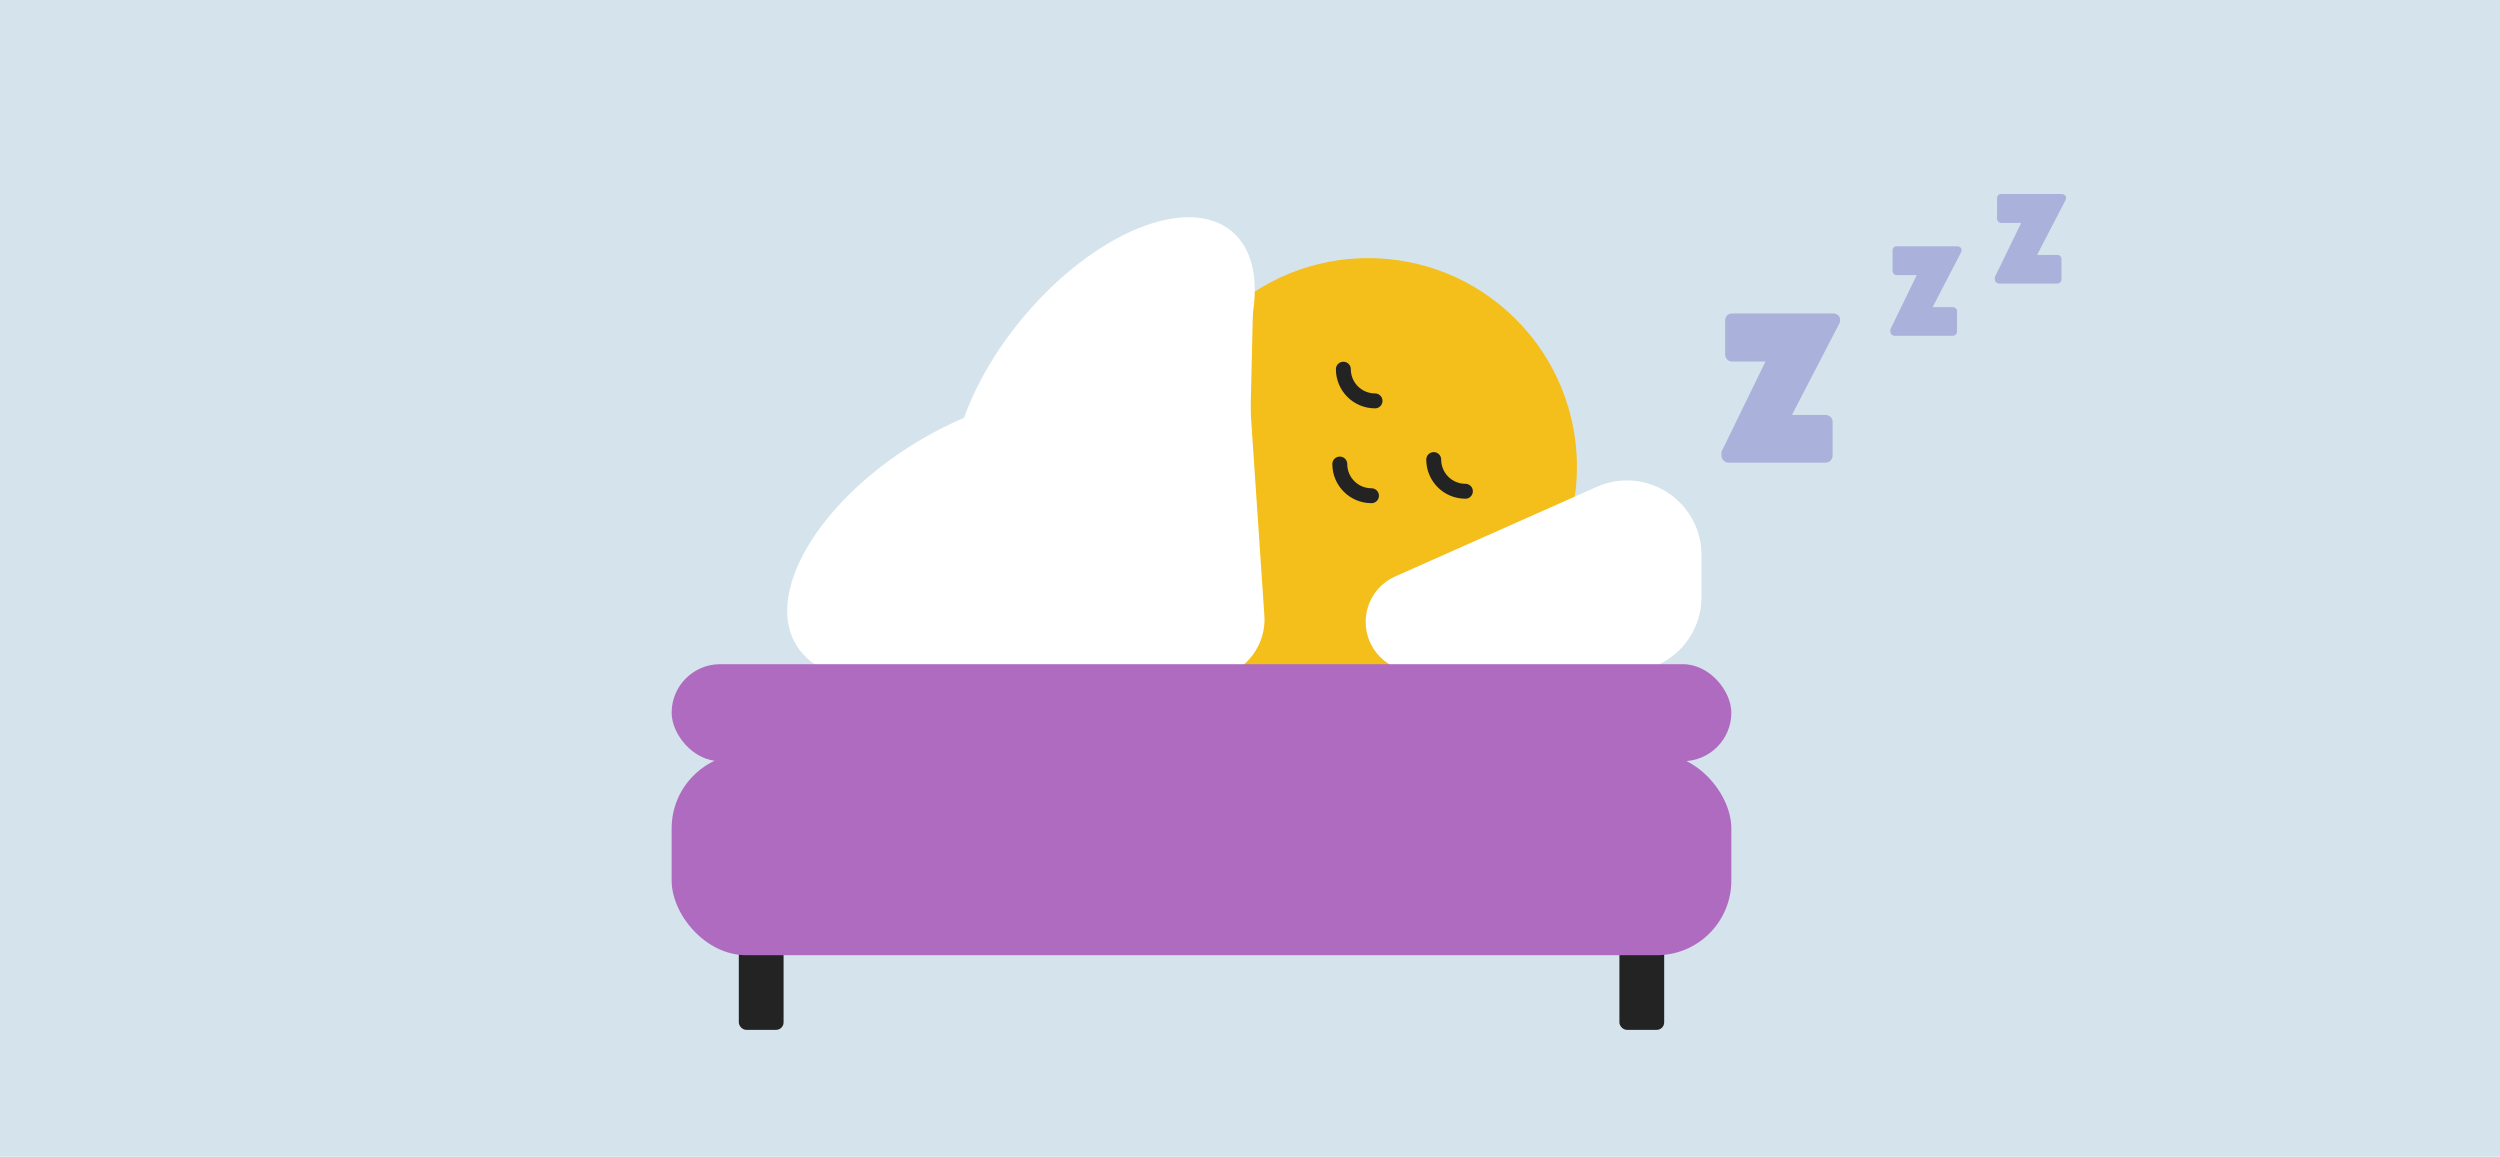 <svg width="335" height="155" viewBox="0 0 335 155" fill="none" xmlns="http://www.w3.org/2000/svg">
<path d="M0 0H335V155H0V0Z" fill="#D5E4EC"/>
<rect x="136" y="73" width="48" height="17" fill="#F4BE1B"/>
<path d="M230.671 61.05V60.55L236.521 48.55V48.45H232.071C231.571 48.45 231.171 48 231.171 47.5V42.95C231.171 42.4 231.571 42 232.071 42H245.621C246.371 42 246.821 42.65 246.471 43.35L240.171 55.5V55.6H244.621C245.171 55.6 245.571 56 245.571 56.55V61.05C245.571 61.55 245.171 62 244.621 62H231.621C231.121 62 230.671 61.55 230.671 61.05Z" fill="#AAB2DB"/>
<path d="M253.303 44.43V44.13L256.813 36.93V36.87H254.143C253.843 36.87 253.603 36.6 253.603 36.3V33.57C253.603 33.24 253.843 33 254.143 33H262.273C262.723 33 262.993 33.39 262.783 33.81L259.003 41.1V41.16H261.673C262.003 41.16 262.243 41.4 262.243 41.73V44.43C262.243 44.73 262.003 45 261.673 45H253.873C253.573 45 253.303 44.73 253.303 44.43Z" fill="#AAB2DB"/>
<path d="M267.303 37.43V37.13L270.813 29.93V29.87H268.143C267.843 29.87 267.603 29.6 267.603 29.3V26.57C267.603 26.24 267.843 26 268.143 26H276.273C276.723 26 276.993 26.39 276.783 26.81L273.003 34.1V34.16H275.673C276.003 34.16 276.243 34.4 276.243 34.73V37.43C276.243 37.73 276.003 38 275.673 38H267.873C267.573 38 267.303 37.73 267.303 37.43Z" fill="#AAB2DB"/>
<circle cx="183.343" cy="62.555" r="27.97" transform="rotate(45 183.343 62.555)" fill="#F4BE1B"/>
<path d="M179.532 62.182C179.532 64.526 181.432 66.427 183.777 66.427" stroke="#232323" stroke-width="2" stroke-linecap="round"/>
<path d="M180.01 49.474C180.01 51.818 181.91 53.719 184.254 53.719" stroke="#232323" stroke-width="2" stroke-linecap="round"/>
<path d="M192.118 61.583C192.118 63.927 194.019 65.828 196.363 65.828" stroke="#232323" stroke-width="2" stroke-linecap="round"/>
<ellipse cx="147.893" cy="51.444" rx="26.695" ry="14" transform="rotate(130.046 147.893 51.444)" fill="white"/>
<ellipse cx="130.169" cy="72" rx="27.558" ry="14.7" transform="rotate(148.256 130.169 72)" fill="white"/>
<path d="M115.212 91C111.865 91 110.22 86.927 112.628 84.602L153.707 44.95C158.602 40.224 166.787 43.379 167.245 50.167L169.424 82.461C169.736 87.081 166.072 91 161.442 91H115.212V91Z" fill="white"/>
<path d="M183 83.333C183 80.698 184.552 78.31 186.96 77.24L213.939 65.249C220.552 62.31 228 67.151 228 74.388V80C228 85.523 223.523 90 218 90H189.668C185.985 90 183 87.015 183 83.333V83.333Z" fill="white"/>
<path d="M168 37L167.5 58.5L151.5 57.5L159.5 37H168Z" fill="white"/>
<rect x="99" y="122" width="6" height="16" rx="1" fill="#232323"/>
<rect x="217" y="122" width="6" height="16" rx="1" fill="#232323"/>
<rect x="90" y="101" width="142" height="27" rx="10" fill="#AF6BC0"/>
<rect x="90" y="89" width="142" height="13" rx="6.5" fill="#AF6BC0"/>
</svg>
